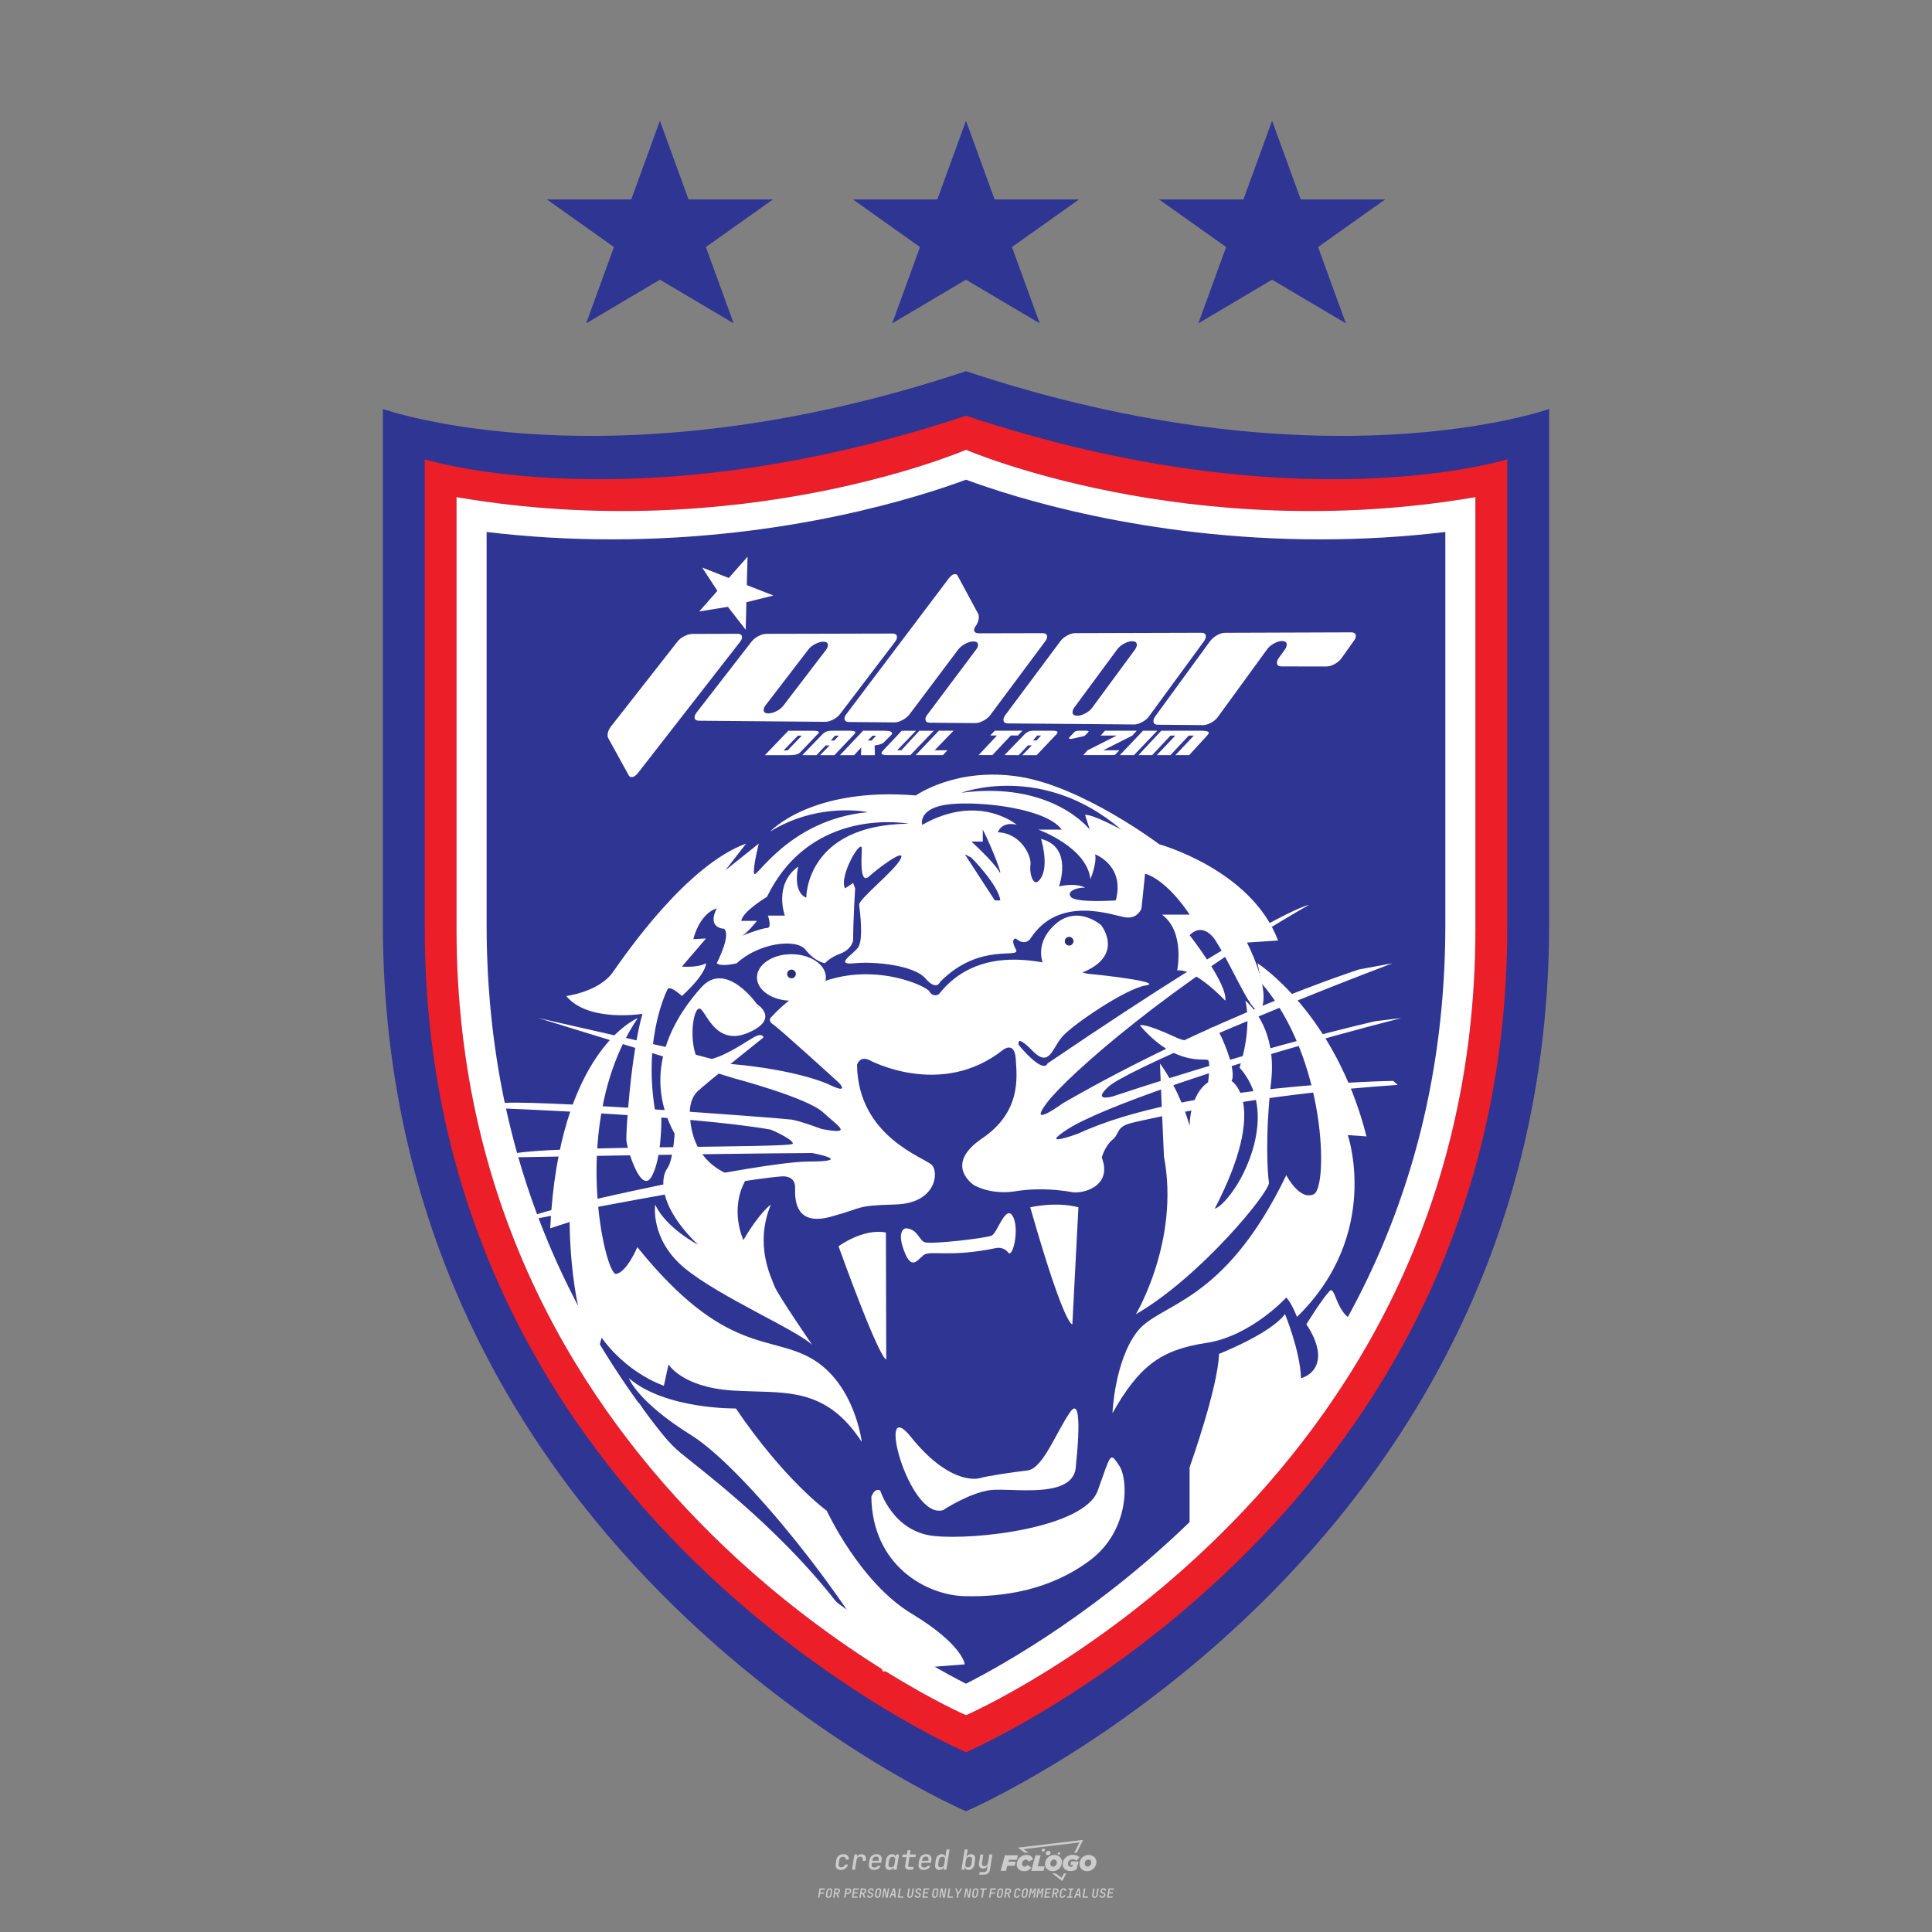 <?xml version="1.0" encoding="utf-8"?>
<!-- Created by @FCLOGO 2024-9-16 GMT+8 16:45:56 . https://fclogo.top/ -->
<!-- FOR PERSONAL USE ONLY NOT FOR COMMERCIAL USE -->
<svg version="1.1" xmlns="http://www.w3.org/2000/svg" xmlns:xlink="http://www.w3.org/1999/xlink" x="0px" y="0px"
	 viewBox="0 0 800 800" style="enable-background:new 0 0 800 800;" xml:space="preserve">
<rect x="0" y="0" width="800" height="800" fill="#808080" stroke="none"/>
<path style="fill:#CCCCCC;" d="M348.22,774.3c-0.79,0-1.38-0.22-1.77-0.65c-0.39-0.44-0.53-1.03-0.41-1.79l0.25-1.65
	c0.12-0.75,0.45-1.35,0.98-1.78c0.53-0.44,1.19-0.65,1.98-0.65c0.76,0,1.33,0.2,1.72,0.6c0.39,0.4,0.55,0.94,0.47,1.62h-1.24
	c0.03-0.36-0.06-0.64-0.26-0.84c-0.2-0.2-0.5-0.3-0.89-0.3c-0.42,0-0.76,0.12-1.03,0.35c-0.27,0.23-0.43,0.56-0.5,0.99l-0.26,1.66
	c-0.07,0.44-0.01,0.77,0.19,1c0.19,0.23,0.5,0.35,0.92,0.35c0.39,0,0.72-0.1,0.98-0.3c0.26-0.2,0.44-0.48,0.52-0.85h1.24
	c-0.14,0.69-0.47,1.23-0.99,1.63C349.61,774.1,348.97,774.3,348.22,774.3z M352.8,774.19l1-6.29h1.19l-0.19,1.19
	c0.34-0.87,0.97-1.3,1.91-1.3c0.67,0,1.17,0.21,1.49,0.62c0.32,0.42,0.43,0.99,0.31,1.71l-0.07,0.42h-1.27l0.06-0.32
	c0.07-0.45,0.01-0.8-0.17-1.04c-0.18-0.24-0.48-0.36-0.88-0.36c-0.4,0-0.74,0.12-1.01,0.37c-0.27,0.24-0.43,0.59-0.5,1.03
	l-0.63,3.97H352.8z M361.91,774.3c-0.77,0-1.35-0.22-1.73-0.67c-0.38-0.45-0.51-1.04-0.4-1.77l0.25-1.65
	c0.08-0.49,0.26-0.92,0.52-1.28c0.26-0.37,0.6-0.65,1.01-0.85c0.41-0.2,0.87-0.3,1.38-0.3c0.77,0,1.35,0.22,1.73,0.67
	c0.39,0.45,0.52,1.04,0.39,1.77l-0.17,1.12h-3.85l-0.09,0.53c-0.15,0.95,0.22,1.43,1.11,1.43c0.72,0,1.17-0.25,1.37-0.74h1.22
	c-0.17,0.53-0.5,0.96-1.01,1.28C363.16,774.14,362.58,774.3,361.91,774.3z M361.23,770.22l-0.05,0.29l2.65-0.01l0.05-0.29
	c0.07-0.47,0.01-0.82-0.17-1.07c-0.18-0.25-0.49-0.37-0.92-0.37c-0.44,0-0.8,0.13-1.06,0.38
	C361.48,769.39,361.31,769.75,361.23,770.22z M368.33,774.3c-0.63,0-1.1-0.21-1.41-0.64c-0.31-0.42-0.4-1-0.27-1.73l0.27-1.77
	c0.11-0.73,0.39-1.31,0.84-1.74c0.44-0.43,0.98-0.64,1.61-0.64c0.47,0,0.83,0.12,1.09,0.35c0.26,0.24,0.39,0.56,0.38,0.96h0.02
	l0.17-1.2h1.24l-1,6.29h-1.22l0.19-1.2h-0.02c-0.12,0.41-0.35,0.73-0.69,0.97C369.2,774.18,368.8,774.3,368.33,774.3z
	 M368.93,773.23c0.39,0,0.72-0.12,0.98-0.36c0.26-0.24,0.43-0.57,0.5-1.01l0.25-1.65c0.07-0.43,0.01-0.76-0.18-1
	c-0.19-0.24-0.47-0.36-0.86-0.36c-0.4,0-0.72,0.12-0.98,0.35c-0.26,0.24-0.42,0.57-0.49,1.01l-0.25,1.65
	c-0.07,0.44-0.01,0.78,0.17,1.01C368.24,773.11,368.53,773.23,368.93,773.23z M376.35,774.19c-0.57,0-0.99-0.16-1.26-0.47
	c-0.27-0.31-0.36-0.75-0.27-1.32l0.54-3.39h-1.74l0.17-1.12h1.74l0.27-1.72h1.24l-0.27,1.72h2.47l-0.18,1.12h-2.46l-0.54,3.39
	c-0.08,0.44,0.1,0.66,0.53,0.66h1.72l-0.17,1.12H376.35z M382.5,774.3c-0.77,0-1.35-0.22-1.73-0.67c-0.38-0.45-0.52-1.04-0.4-1.77
	l0.25-1.65c0.08-0.49,0.26-0.92,0.52-1.28c0.26-0.37,0.6-0.65,1.01-0.85c0.41-0.2,0.87-0.3,1.38-0.3c0.77,0,1.35,0.22,1.73,0.67
	c0.39,0.45,0.52,1.04,0.39,1.77l-0.17,1.12h-3.85l-0.09,0.53c-0.15,0.95,0.22,1.43,1.11,1.43c0.72,0,1.17-0.25,1.37-0.74h1.22
	c-0.17,0.53-0.5,0.96-1.01,1.28C383.76,774.14,383.18,774.3,382.5,774.3z M381.83,770.22l-0.05,0.29l2.65-0.01l0.05-0.29
	c0.07-0.47,0.01-0.82-0.17-1.07c-0.18-0.25-0.49-0.37-0.92-0.37c-0.44,0-0.8,0.13-1.06,0.38
	C382.08,769.39,381.91,769.75,381.83,770.22z M388.92,774.3c-0.63,0-1.1-0.21-1.4-0.64c-0.3-0.42-0.39-1-0.28-1.73l0.27-1.77
	c0.11-0.73,0.39-1.31,0.84-1.74c0.44-0.43,0.98-0.64,1.61-0.64c0.47,0,0.83,0.12,1.09,0.35c0.26,0.24,0.39,0.56,0.38,0.96h0.02
	l0.21-1.47l0.3-1.8h1.24l-1.33,8.35h-1.22l0.19-1.2h-0.02c-0.12,0.41-0.35,0.73-0.69,0.97C389.8,774.18,389.4,774.3,388.92,774.3z
	 M389.53,773.23c0.39,0,0.72-0.12,0.98-0.36c0.26-0.24,0.43-0.57,0.5-1.01l0.25-1.65c0.08-0.43,0.02-0.76-0.17-1
	c-0.19-0.24-0.48-0.36-0.87-0.36c-0.4,0-0.72,0.12-0.98,0.35c-0.26,0.24-0.42,0.57-0.49,1.01l-0.25,1.65
	c-0.08,0.44-0.02,0.78,0.16,1.01C388.83,773.11,389.13,773.23,389.53,773.23z M401.02,774.3c-0.47,0-0.84-0.12-1.1-0.35
	c-0.26-0.23-0.39-0.56-0.38-0.97h-0.01l-0.19,1.2h-1.22l1.33-8.35h1.24l-0.29,1.8l-0.27,1.47h0.05c0.12-0.41,0.35-0.73,0.69-0.97
	c0.34-0.23,0.74-0.35,1.21-0.35c0.63,0,1.1,0.21,1.4,0.64c0.3,0.43,0.39,1.01,0.28,1.74l-0.27,1.77c-0.11,0.73-0.39,1.31-0.84,1.73
	C402.18,774.09,401.64,774.3,401.02,774.3z M400.77,773.23c0.4,0,0.72-0.12,0.98-0.35c0.26-0.23,0.42-0.57,0.5-1.01l0.25-1.65
	c0.07-0.43,0.01-0.77-0.17-1.01c-0.18-0.24-0.47-0.35-0.87-0.35c-0.39,0-0.72,0.12-0.98,0.36c-0.26,0.24-0.43,0.57-0.5,1l-0.25,1.65
	c-0.07,0.44-0.01,0.77,0.17,1.01C400.08,773.11,400.37,773.23,400.77,773.23z M405.47,776.25l0.17-1.06h1.93
	c0.64,0,1.01-0.3,1.1-0.9l0.1-0.67l0.21-1.19h-0.03c-0.12,0.42-0.35,0.74-0.68,0.97c-0.33,0.23-0.73,0.34-1.2,0.34
	c-0.63,0-1.09-0.2-1.4-0.6c-0.31-0.4-0.41-0.94-0.3-1.63l0.58-3.6h1.24l-0.56,3.48c-0.06,0.41,0,0.73,0.18,0.96
	c0.18,0.23,0.47,0.34,0.85,0.34c0.39,0,0.72-0.12,0.98-0.37c0.27-0.24,0.43-0.58,0.49-1.02l0.54-3.4h1.24l-1.01,6.41
	c-0.1,0.6-0.37,1.08-0.81,1.42c-0.44,0.35-1,0.52-1.67,0.52H405.47z M417.79,770.09h3.22l0.54-1.85h-5.47l-1.71,6.44h2.15l0.59-2.1
	h3.03l0.44-1.71h-3.03L417.79,770.09z M424.23,772.92c-0.59,0-1.02-0.39-1.02-1.12c0-0.88,0.63-1.76,1.61-1.76
	c0.49,0,0.88,0.24,1.02,0.78l1.95-0.83c-0.29-1.17-1.27-1.9-2.64-1.9c-2.78,0-4.15,2.15-4.15,3.9c0,1.76,1.27,2.83,3.07,2.83
	c1.37,0,2.34-0.59,2.98-1.42l-1.51-1.17C425.16,772.67,424.72,772.92,424.23,772.92z M430.91,768.23h-2.15l-1.76,6.44h5.12
	l0.49-1.85h-2.93L430.91,768.23z M439.75,771.01c0-1.66-1.32-2.93-3.22-2.93c-2.2,0-3.81,1.81-3.81,3.81c0,1.66,1.32,2.93,3.22,2.93
	C438.14,774.82,439.75,773.01,439.75,771.01z M434.92,771.7c0-0.83,0.59-1.71,1.51-1.71c0.78,0,1.17,0.54,1.17,1.22
	c0,0.83-0.59,1.71-1.51,1.71C435.31,772.92,434.92,772.38,434.92,771.7z M443.21,772.23h1.07l-0.2,0.68
	c-0.15,0.05-0.34,0.1-0.59,0.1c-0.68,0-1.27-0.39-1.27-1.22c0-1.02,0.73-1.9,1.95-1.9c0.59,0,1.12,0.24,1.51,0.59l1.37-1.37
	c-0.44-0.54-1.51-1.07-2.73-1.07c-2.59,0-4.29,1.76-4.29,3.86c0,2.05,1.61,2.88,3.22,2.88c0.93,0,1.85-0.29,2.49-0.68l0.93-3.32
	h-3.12L443.21,772.23z M450.78,768.08c-2.2,0-3.81,1.81-3.81,3.81c0,1.66,1.32,2.93,3.22,2.93c2.2,0,3.81-1.81,3.81-3.81
	C454,769.35,452.68,768.08,450.78,768.08z M450.34,772.92c-0.78,0-1.17-0.54-1.17-1.22c0-0.83,0.59-1.71,1.51-1.71
	c0.78,0,1.17,0.54,1.17,1.22C451.85,772.04,451.27,772.92,450.34,772.92z M437.94,767.5c-0.05,0.29,0.1,0.49,0.44,0.49
	s0.54-0.2,0.63-0.49c0.05-0.24-0.1-0.49-0.44-0.49C438.24,767.01,437.99,767.25,437.94,767.5z M432.13,765.5
	c-0.44,0-0.73,0.24-0.78,0.59c-0.05,0.34,0.1,0.59,0.54,0.59s0.73-0.24,0.78-0.59C432.77,765.74,432.57,765.5,432.13,765.5z
	 M433.01,767.3c-0.1,0.54,0.15,0.88,0.83,0.88c0.63,0,1.07-0.39,1.17-0.88s-0.15-0.88-0.83-0.88
	C433.5,766.43,433.11,766.82,433.01,767.3z M439.6,777.55l-2.44-1.81h-1.51l4.25,3.17l1.61-3.17h-0.98L439.6,777.55z M425.84,767.16
	l-2-1.46l23.13-2.78l-2.15,4.25h1.02l2.68-5.32l-26.99,3.22l2.78,2.1H425.84z M338.72,785.79l0.61-3.83h2.32l-0.08,0.52h-1.76
	l-0.18,1.14h1.63l-0.08,0.52h-1.62l-0.26,1.64H338.72z M342.97,785.84c-0.36,0-0.62-0.1-0.8-0.3c-0.17-0.2-0.23-0.47-0.18-0.82
	l0.27-1.7c0.06-0.34,0.2-0.61,0.44-0.82c0.24-0.2,0.54-0.3,0.89-0.3c0.36,0,0.62,0.1,0.8,0.3c0.17,0.2,0.24,0.47,0.18,0.81
	l-0.27,1.71c-0.06,0.34-0.2,0.62-0.44,0.82C343.63,785.74,343.33,785.84,342.97,785.84z M343.05,785.33c0.19,0,0.35-0.05,0.47-0.16
	c0.12-0.11,0.19-0.26,0.23-0.46l0.27-1.7c0.03-0.2,0.01-0.35-0.08-0.46c-0.08-0.11-0.22-0.16-0.41-0.16s-0.35,0.05-0.46,0.16
	c-0.12,0.1-0.19,0.26-0.22,0.46l-0.27,1.7c-0.03,0.2-0.01,0.35,0.08,0.46C342.72,785.28,342.86,785.33,343.05,785.33z M345,785.79
	l0.61-3.83h1.2c0.24,0,0.44,0.05,0.6,0.14c0.16,0.09,0.28,0.22,0.36,0.39c0.07,0.17,0.09,0.37,0.05,0.59
	c-0.04,0.26-0.14,0.48-0.3,0.67c-0.16,0.19-0.37,0.32-0.6,0.39l0.54,1.64h-0.62l-0.48-1.57h-0.54l-0.25,1.57H345z M345.89,783.71
	h0.64c0.19,0,0.35-0.06,0.48-0.17c0.13-0.11,0.21-0.26,0.24-0.45c0.03-0.19,0-0.35-0.09-0.46c-0.09-0.11-0.24-0.17-0.43-0.17h-0.64
	L345.89,783.71z M349.54,785.79l0.61-3.83h1.25c0.37,0,0.65,0.1,0.84,0.31c0.19,0.21,0.26,0.49,0.2,0.84
	c-0.04,0.23-0.12,0.44-0.25,0.61s-0.29,0.31-0.49,0.4c-0.2,0.09-0.42,0.14-0.66,0.14h-0.69l-0.24,1.52H349.54z M350.43,783.75h0.69
	c0.19,0,0.36-0.06,0.49-0.18c0.14-0.12,0.22-0.27,0.25-0.47c0.03-0.2,0-0.35-0.1-0.47c-0.1-0.12-0.25-0.18-0.44-0.18h-0.69
	L350.43,783.75z M352.75,785.79l0.61-3.83h2.25l-0.08,0.5h-1.7l-0.17,1.09h1.51l-0.08,0.5h-1.51l-0.19,1.24h1.69l-0.08,0.5H352.75z
	 M355.84,785.79l0.61-3.83h1.2c0.24,0,0.44,0.05,0.6,0.14c0.16,0.09,0.28,0.22,0.36,0.39c0.07,0.17,0.09,0.37,0.05,0.59
	c-0.04,0.26-0.14,0.48-0.3,0.67c-0.16,0.19-0.37,0.32-0.6,0.39l0.54,1.64h-0.62l-0.48-1.57h-0.54l-0.25,1.57H355.84z M356.74,783.71
	h0.64c0.19,0,0.35-0.06,0.48-0.17c0.13-0.11,0.21-0.26,0.24-0.45c0.03-0.19,0-0.35-0.09-0.46c-0.09-0.11-0.24-0.17-0.43-0.17h-0.64
	L356.74,783.71z M360.13,785.84c-0.39,0-0.67-0.1-0.87-0.29c-0.19-0.19-0.26-0.45-0.22-0.78h0.57c-0.03,0.17,0.01,0.31,0.12,0.41
	c0.11,0.1,0.27,0.15,0.48,0.15c0.2,0,0.37-0.05,0.5-0.15c0.13-0.1,0.21-0.23,0.24-0.4c0.02-0.15,0-0.28-0.06-0.39
	c-0.06-0.11-0.16-0.18-0.29-0.22l-0.46-0.14c-0.27-0.08-0.46-0.22-0.59-0.41c-0.13-0.19-0.17-0.42-0.13-0.68
	c0.04-0.21,0.11-0.39,0.23-0.55c0.12-0.16,0.27-0.28,0.46-0.37c0.19-0.09,0.4-0.13,0.64-0.13c0.35,0,0.62,0.1,0.8,0.29
	c0.18,0.19,0.25,0.44,0.2,0.76h-0.57c0.03-0.17,0-0.3-0.09-0.4c-0.09-0.1-0.23-0.14-0.42-0.14c-0.19,0-0.34,0.04-0.46,0.13
	c-0.12,0.09-0.19,0.21-0.21,0.38c-0.02,0.15-0.01,0.28,0.05,0.39c0.06,0.11,0.16,0.18,0.29,0.22l0.47,0.15
	c0.26,0.08,0.46,0.22,0.58,0.41c0.12,0.19,0.17,0.42,0.12,0.69c-0.04,0.22-0.12,0.41-0.24,0.57c-0.13,0.16-0.29,0.29-0.49,0.38
	C360.6,785.79,360.38,785.84,360.13,785.84z M363.27,785.84c-0.36,0-0.62-0.1-0.8-0.3c-0.17-0.2-0.23-0.47-0.18-0.82l0.27-1.7
	c0.06-0.34,0.2-0.61,0.44-0.82c0.24-0.2,0.54-0.3,0.89-0.3c0.36,0,0.62,0.1,0.8,0.3c0.17,0.2,0.24,0.47,0.18,0.81l-0.27,1.71
	c-0.06,0.34-0.2,0.62-0.44,0.82C363.92,785.74,363.62,785.84,363.27,785.84z M363.34,785.33c0.19,0,0.35-0.05,0.47-0.16
	c0.12-0.11,0.19-0.26,0.23-0.46l0.27-1.7c0.03-0.2,0.01-0.35-0.08-0.46c-0.08-0.11-0.22-0.16-0.41-0.16c-0.19,0-0.35,0.05-0.46,0.16
	c-0.12,0.1-0.19,0.26-0.22,0.46l-0.27,1.7c-0.03,0.2-0.01,0.35,0.08,0.46C363.02,785.28,363.15,785.33,363.34,785.33z
	 M365.28,785.79l0.61-3.83h0.71l0.62,3.19c0.01-0.1,0.02-0.22,0.03-0.36c0.01-0.14,0.03-0.29,0.04-0.44
	c0.02-0.15,0.04-0.29,0.06-0.41l0.31-1.98h0.52l-0.61,3.83h-0.71l-0.61-3.19c-0.01,0.09-0.02,0.21-0.03,0.34s-0.03,0.28-0.04,0.42
	c-0.02,0.15-0.04,0.28-0.06,0.41l-0.31,2.01H365.28z M368.23,785.79l1.59-3.83h0.75l0.37,3.83h-0.56l-0.07-0.97h-1.09l-0.39,0.97
	H368.23z M369.39,784.34h0.87l-0.09-1.1c-0.02-0.2-0.03-0.37-0.04-0.51c-0.01-0.14-0.01-0.24-0.01-0.3c-0.02,0.06-0.05,0.16-0.1,0.3
	c-0.05,0.14-0.11,0.31-0.19,0.5L369.39,784.34z M371.72,785.79l0.61-3.83h0.57l-0.52,3.31h1.67l-0.08,0.52H371.72z M376.68,785.84
	c-0.37,0-0.63-0.1-0.8-0.3c-0.17-0.2-0.22-0.48-0.17-0.82l0.44-2.76h0.57l-0.44,2.76c-0.03,0.2-0.01,0.35,0.07,0.46
	c0.08,0.11,0.21,0.17,0.41,0.17c0.19,0,0.35-0.06,0.46-0.17c0.12-0.11,0.19-0.27,0.22-0.46l0.44-2.76h0.57l-0.44,2.76
	c-0.06,0.35-0.2,0.62-0.43,0.82C377.35,785.74,377.05,785.84,376.68,785.84z M379.84,785.84c-0.39,0-0.67-0.1-0.87-0.29
	c-0.19-0.19-0.26-0.45-0.22-0.78h0.57c-0.03,0.17,0.01,0.31,0.12,0.41c0.11,0.1,0.27,0.15,0.48,0.15c0.2,0,0.37-0.05,0.5-0.15
	c0.13-0.1,0.21-0.23,0.24-0.4c0.02-0.15,0-0.28-0.06-0.39c-0.06-0.11-0.16-0.18-0.29-0.22l-0.46-0.14
	c-0.27-0.08-0.46-0.22-0.59-0.41c-0.13-0.19-0.17-0.42-0.13-0.68c0.04-0.21,0.11-0.39,0.23-0.55s0.27-0.28,0.46-0.37
	c0.19-0.09,0.4-0.13,0.64-0.13c0.35,0,0.62,0.1,0.8,0.29c0.18,0.19,0.25,0.44,0.2,0.76h-0.57c0.03-0.17,0-0.3-0.09-0.4
	c-0.09-0.1-0.23-0.14-0.42-0.14c-0.19,0-0.34,0.04-0.46,0.13c-0.12,0.09-0.19,0.21-0.21,0.38c-0.02,0.15-0.01,0.28,0.05,0.39
	c0.06,0.11,0.16,0.18,0.29,0.22l0.47,0.15c0.26,0.08,0.46,0.22,0.58,0.41c0.12,0.19,0.17,0.42,0.12,0.69
	c-0.04,0.22-0.12,0.41-0.24,0.57c-0.13,0.16-0.29,0.29-0.49,0.38C380.31,785.79,380.09,785.84,379.84,785.84z M381.91,785.79
	l0.61-3.83h2.25l-0.08,0.5h-1.7l-0.17,1.09h1.51l-0.08,0.5h-1.51l-0.19,1.24h1.69l-0.08,0.5H381.91z M386.94,785.84
	c-0.36,0-0.62-0.1-0.8-0.3c-0.17-0.2-0.23-0.47-0.18-0.82l0.27-1.7c0.06-0.34,0.2-0.61,0.44-0.82c0.24-0.2,0.54-0.3,0.89-0.3
	c0.36,0,0.62,0.1,0.8,0.3c0.17,0.2,0.24,0.47,0.18,0.81l-0.27,1.71c-0.06,0.34-0.2,0.62-0.44,0.82
	C387.6,785.74,387.3,785.84,386.94,785.84z M387.02,785.33c0.19,0,0.35-0.05,0.47-0.16c0.12-0.11,0.19-0.26,0.23-0.46l0.27-1.7
	c0.03-0.2,0.01-0.35-0.08-0.46c-0.08-0.11-0.22-0.16-0.41-0.16c-0.19,0-0.35,0.05-0.46,0.16c-0.12,0.1-0.19,0.26-0.22,0.46
	l-0.27,1.7c-0.03,0.2-0.01,0.35,0.08,0.46C386.7,785.28,386.83,785.33,387.02,785.33z M388.95,785.79l0.61-3.83h0.71l0.62,3.19
	c0.01-0.1,0.02-0.22,0.03-0.36c0.01-0.14,0.03-0.29,0.04-0.44c0.02-0.15,0.04-0.29,0.06-0.41l0.31-1.98h0.52l-0.61,3.83h-0.71
	l-0.61-3.19c-0.01,0.09-0.02,0.21-0.03,0.34c-0.01,0.13-0.03,0.28-0.04,0.42c-0.02,0.15-0.04,0.28-0.06,0.41l-0.31,2.01H388.95z
	 M392.25,785.79l0.61-3.83h0.57l-0.52,3.31h1.67l-0.08,0.52H392.25z M396.12,785.79l0.22-1.41l-0.75-2.42h0.58l0.45,1.45
	c0.03,0.09,0.05,0.18,0.07,0.27c0.02,0.08,0.03,0.15,0.03,0.19c0.02-0.04,0.05-0.1,0.09-0.19c0.04-0.08,0.09-0.17,0.14-0.27
	l0.9-1.45h0.6l-1.53,2.42l-0.22,1.41H396.12z M399.22,785.79l0.61-3.83h0.71l0.62,3.19c0.01-0.1,0.02-0.22,0.03-0.36
	c0.01-0.14,0.03-0.29,0.04-0.44c0.02-0.15,0.04-0.29,0.06-0.41l0.31-1.98h0.52l-0.61,3.83h-0.71l-0.61-3.19
	c-0.01,0.09-0.02,0.21-0.03,0.34c-0.01,0.13-0.03,0.28-0.04,0.42c-0.02,0.15-0.04,0.28-0.06,0.41l-0.31,2.01H399.22z M403.51,785.84
	c-0.36,0-0.62-0.1-0.8-0.3c-0.18-0.2-0.23-0.47-0.18-0.82l0.27-1.7c0.06-0.34,0.2-0.61,0.44-0.82c0.24-0.2,0.54-0.3,0.89-0.3
	c0.36,0,0.62,0.1,0.8,0.3c0.17,0.2,0.24,0.47,0.18,0.81l-0.27,1.71c-0.06,0.34-0.2,0.62-0.44,0.82
	C404.16,785.74,403.86,785.84,403.51,785.84z M403.58,785.33c0.19,0,0.35-0.05,0.47-0.16c0.12-0.11,0.19-0.26,0.23-0.46l0.27-1.7
	c0.03-0.2,0.01-0.35-0.08-0.46c-0.08-0.11-0.22-0.16-0.41-0.16c-0.19,0-0.35,0.05-0.46,0.16c-0.12,0.1-0.19,0.26-0.22,0.46
	l-0.27,1.7c-0.03,0.2-0.01,0.35,0.08,0.46C403.26,785.28,403.4,785.33,403.58,785.33z M406.38,785.79l0.52-3.31h-1.02l0.08-0.52
	h2.62l-0.08,0.52h-1.03l-0.52,3.31H406.38z M409.52,785.79l0.61-3.83h2.32l-0.08,0.52h-1.76l-0.18,1.14h1.63l-0.08,0.52h-1.62
	l-0.26,1.64H409.52z M413.77,785.84c-0.36,0-0.62-0.1-0.8-0.3c-0.18-0.2-0.23-0.47-0.18-0.82l0.27-1.7c0.06-0.34,0.2-0.61,0.44-0.82
	c0.24-0.2,0.54-0.3,0.89-0.3c0.36,0,0.62,0.1,0.8,0.3c0.17,0.2,0.24,0.47,0.18,0.81l-0.27,1.71c-0.06,0.34-0.2,0.62-0.44,0.82
	C414.42,785.74,414.13,785.84,413.77,785.84z M413.85,785.33c0.19,0,0.35-0.05,0.47-0.16c0.12-0.11,0.19-0.26,0.23-0.46l0.27-1.7
	c0.03-0.2,0.01-0.35-0.08-0.46c-0.08-0.11-0.22-0.16-0.41-0.16c-0.19,0-0.35,0.05-0.46,0.16c-0.12,0.1-0.19,0.26-0.22,0.46
	l-0.27,1.7c-0.03,0.2-0.01,0.35,0.08,0.46C413.52,785.28,413.66,785.33,413.85,785.33z M415.8,785.79l0.61-3.83h1.2
	c0.24,0,0.44,0.05,0.6,0.14c0.16,0.09,0.28,0.22,0.36,0.39c0.07,0.17,0.09,0.37,0.05,0.59c-0.04,0.26-0.14,0.48-0.3,0.67
	c-0.16,0.19-0.37,0.32-0.6,0.39l0.54,1.64h-0.62l-0.48-1.57h-0.54l-0.25,1.57H415.8z M416.69,783.71h0.64
	c0.19,0,0.35-0.06,0.48-0.17c0.13-0.11,0.21-0.26,0.24-0.45c0.03-0.19,0-0.35-0.09-0.46c-0.09-0.11-0.24-0.17-0.43-0.17h-0.64
	L416.69,783.71z M420.91,785.84c-0.36,0-0.63-0.1-0.81-0.3c-0.18-0.2-0.24-0.47-0.19-0.82l0.27-1.7c0.06-0.35,0.21-0.62,0.45-0.82
	s0.55-0.3,0.91-0.3c0.36,0,0.63,0.1,0.81,0.3c0.18,0.2,0.24,0.47,0.19,0.82h-0.57c0.03-0.2,0-0.35-0.09-0.46
	c-0.09-0.11-0.23-0.16-0.42-0.16c-0.19,0-0.35,0.05-0.48,0.16c-0.12,0.1-0.2,0.26-0.23,0.45l-0.27,1.71c-0.03,0.2,0,0.35,0.09,0.46
	c0.09,0.11,0.23,0.16,0.42,0.16c0.19,0,0.35-0.05,0.47-0.16c0.12-0.11,0.2-0.26,0.23-0.46h0.57c-0.03,0.23-0.11,0.43-0.24,0.59
	c-0.12,0.17-0.28,0.3-0.47,0.39C421.36,785.79,421.14,785.84,420.91,785.84z M424.03,785.84c-0.36,0-0.62-0.1-0.8-0.3
	c-0.18-0.2-0.23-0.47-0.18-0.82l0.27-1.7c0.06-0.34,0.2-0.61,0.44-0.82c0.24-0.2,0.54-0.3,0.89-0.3c0.36,0,0.62,0.1,0.8,0.3
	c0.17,0.2,0.24,0.47,0.18,0.81l-0.27,1.71c-0.06,0.34-0.2,0.62-0.44,0.82C424.69,785.74,424.39,785.84,424.03,785.84z
	 M424.11,785.33c0.19,0,0.35-0.05,0.47-0.16c0.12-0.11,0.19-0.26,0.23-0.46l0.27-1.7c0.03-0.2,0.01-0.35-0.08-0.46
	c-0.08-0.11-0.22-0.16-0.41-0.16c-0.19,0-0.35,0.05-0.46,0.16c-0.12,0.1-0.19,0.26-0.22,0.46l-0.27,1.7
	c-0.03,0.2-0.01,0.35,0.08,0.46C423.79,785.28,423.92,785.33,424.11,785.33z M425.97,785.79l0.61-3.83h0.69l0.18,1.23
	c0.02,0.12,0.04,0.23,0.05,0.33c0.01,0.1,0.02,0.18,0.03,0.24c0.02-0.06,0.05-0.14,0.09-0.24c0.04-0.11,0.09-0.22,0.15-0.34
	l0.57-1.22h0.71l-0.61,3.83h-0.54l0.2-1.29c0.02-0.17,0.06-0.35,0.1-0.55c0.04-0.2,0.09-0.4,0.14-0.61c0.05-0.2,0.1-0.4,0.14-0.59
	c0.05-0.19,0.09-0.35,0.13-0.49l-0.86,1.86h-0.55l-0.28-1.86c0,0.14-0.01,0.29-0.02,0.47c-0.01,0.18-0.02,0.37-0.04,0.57
	c-0.02,0.2-0.04,0.41-0.06,0.61c-0.02,0.2-0.05,0.4-0.08,0.57l-0.2,1.29H425.97z M429.11,785.79l0.61-3.83h0.69l0.18,1.23
	c0.02,0.12,0.04,0.23,0.05,0.33c0.01,0.1,0.02,0.18,0.03,0.24c0.02-0.06,0.05-0.14,0.09-0.24c0.04-0.11,0.09-0.22,0.15-0.34
	l0.57-1.22h0.71l-0.61,3.83h-0.54l0.2-1.29c0.02-0.17,0.06-0.35,0.1-0.55c0.04-0.2,0.09-0.4,0.14-0.61c0.05-0.2,0.1-0.4,0.14-0.59
	c0.05-0.19,0.09-0.35,0.13-0.49l-0.86,1.86h-0.55l-0.28-1.86c0,0.14-0.01,0.29-0.02,0.47c-0.01,0.18-0.02,0.37-0.04,0.57
	c-0.02,0.2-0.04,0.41-0.06,0.61c-0.02,0.2-0.05,0.4-0.08,0.57l-0.2,1.29H429.11z M432.41,785.79l0.61-3.83h2.25l-0.08,0.5h-1.7
	l-0.17,1.09h1.51l-0.08,0.5h-1.51l-0.19,1.24h1.69l-0.08,0.5H432.41z M435.51,785.79l0.61-3.83h1.2c0.24,0,0.44,0.05,0.6,0.14
	c0.16,0.09,0.28,0.22,0.36,0.39c0.07,0.17,0.09,0.37,0.05,0.59c-0.04,0.26-0.14,0.48-0.3,0.67c-0.16,0.19-0.37,0.32-0.6,0.39
	l0.54,1.64h-0.62l-0.48-1.57h-0.54l-0.25,1.57H435.51z M436.4,783.71h0.64c0.19,0,0.35-0.06,0.48-0.17
	c0.13-0.11,0.21-0.26,0.24-0.45c0.03-0.19,0-0.35-0.09-0.46c-0.09-0.11-0.24-0.17-0.43-0.17h-0.64L436.4,783.71z M439.8,785.84
	c-0.36,0-0.63-0.1-0.81-0.3c-0.18-0.2-0.24-0.47-0.19-0.82l0.27-1.7c0.06-0.35,0.21-0.62,0.45-0.82s0.55-0.3,0.91-0.3
	c0.36,0,0.63,0.1,0.81,0.3c0.18,0.2,0.24,0.47,0.19,0.82h-0.57c0.03-0.2,0-0.35-0.09-0.46c-0.09-0.11-0.23-0.16-0.42-0.16
	c-0.19,0-0.35,0.05-0.47,0.16c-0.12,0.1-0.2,0.26-0.23,0.45l-0.27,1.71c-0.03,0.2,0,0.35,0.09,0.46c0.09,0.11,0.23,0.16,0.42,0.16
	s0.35-0.05,0.47-0.16c0.12-0.11,0.2-0.26,0.23-0.46h0.57c-0.03,0.23-0.11,0.43-0.24,0.59c-0.12,0.17-0.28,0.3-0.47,0.39
	C440.25,785.79,440.04,785.84,439.8,785.84z M441.88,785.79l0.08-0.5h0.78l0.45-2.82h-0.78l0.08-0.5h2.13l-0.08,0.5h-0.78
	l-0.45,2.82h0.78l-0.08,0.5H441.88z M444.74,785.79l1.59-3.83h0.75l0.37,3.83h-0.56l-0.07-0.97h-1.09l-0.39,0.97H444.74z
	 M445.9,784.34h0.87l-0.09-1.1c-0.02-0.2-0.03-0.37-0.04-0.51c-0.01-0.14-0.01-0.24-0.01-0.3c-0.02,0.06-0.05,0.16-0.1,0.3
	c-0.05,0.14-0.11,0.31-0.19,0.5L445.9,784.34z M448.24,785.79l0.61-3.83h0.57l-0.52,3.31h1.67l-0.08,0.52H448.24z M453.19,785.84
	c-0.37,0-0.63-0.1-0.8-0.3c-0.17-0.2-0.22-0.48-0.17-0.82l0.44-2.76h0.57l-0.44,2.76c-0.03,0.2-0.01,0.35,0.07,0.46
	c0.08,0.11,0.21,0.17,0.41,0.17c0.19,0,0.35-0.06,0.46-0.17c0.12-0.11,0.19-0.27,0.22-0.46l0.44-2.76h0.57l-0.44,2.76
	c-0.06,0.35-0.2,0.62-0.43,0.82C453.86,785.74,453.56,785.84,453.19,785.84z M456.36,785.84c-0.39,0-0.67-0.1-0.87-0.29
	c-0.19-0.19-0.26-0.45-0.22-0.78h0.57c-0.03,0.17,0.01,0.31,0.12,0.41c0.11,0.1,0.27,0.15,0.48,0.15c0.2,0,0.37-0.05,0.5-0.15
	s0.21-0.23,0.24-0.4c0.02-0.15,0-0.28-0.06-0.39c-0.06-0.11-0.16-0.18-0.29-0.22l-0.46-0.14c-0.27-0.08-0.46-0.22-0.59-0.41
	c-0.13-0.19-0.17-0.42-0.13-0.68c0.04-0.21,0.11-0.39,0.23-0.55c0.12-0.16,0.27-0.28,0.46-0.37c0.19-0.09,0.4-0.13,0.64-0.13
	c0.35,0,0.62,0.1,0.8,0.29c0.18,0.19,0.25,0.44,0.2,0.76h-0.57c0.03-0.17,0-0.3-0.09-0.4c-0.09-0.1-0.23-0.14-0.42-0.14
	c-0.19,0-0.34,0.04-0.46,0.13c-0.12,0.09-0.19,0.21-0.21,0.38c-0.02,0.15-0.01,0.28,0.05,0.39c0.06,0.11,0.16,0.18,0.29,0.22
	l0.47,0.15c0.26,0.08,0.46,0.22,0.58,0.41c0.12,0.19,0.17,0.42,0.12,0.69c-0.04,0.22-0.12,0.41-0.24,0.57
	c-0.13,0.16-0.29,0.29-0.49,0.38C456.82,785.79,456.6,785.84,456.36,785.84z M458.42,785.79l0.61-3.83h2.25l-0.08,0.5h-1.7
	l-0.17,1.09h1.51l-0.08,0.5h-1.51l-0.19,1.24h1.69l-0.08,0.5H458.42z"/>
<g>
	<g id="g10">
		<g id="g12">
			<path id="path14" style="fill:#2F3592;" d="M400,153.71c-147.57,49.13-241.47,15.64-241.47,15.64v212.97
				C158.53,646.67,400,750,400,750s241.47-103.33,241.47-367.68V169.35C641.47,169.35,547.56,202.84,400,153.71"/>
			<path id="path16" style="fill:#2F3592;" d="M446.78,82.59h-34.93L399.99,50l-11.86,32.59h-34.93l27.75,19.7l-11.5,31.6
				l30.53-18.08l30.55,18.08l-11.51-31.6L446.78,82.59"/>
			<path id="path18" style="fill:#2F3592;" d="M320.04,82.59h-34.93L273.25,50l-11.86,32.59h-34.93l27.76,19.7l-11.5,31.6
				l30.54-18.08l30.54,18.08l-11.51-31.6L320.04,82.59"/>
			<path id="path20" style="fill:#2F3592;" d="M573.54,82.59h-34.93L526.74,50l-11.86,32.59h-34.93l27.76,19.7l-11.5,31.6
				l30.54-18.08l30.54,18.08l-11.5-31.6L573.54,82.59"/>
			<path id="path22" style="fill:#FFFFFF;" d="M264.18,320.07c-0.91,1.16-1.81,1.73-2.68,1.71c-0.47-0.01-0.83-0.21-1.1-0.62
				l-8.45-15.36c-0.31-0.45-0.42-1.06-0.33-1.82c0.13-1.12,0.56-2.15,1.3-3.08l27.53-35.14c0.67-0.9,1.63-1.67,2.86-2.31
				c1.24-0.63,2.37-0.96,3.41-0.96l18.6-0.05c1.39-0.01,2.03,0.54,1.91,1.63c-0.06,0.5-0.31,1.05-0.74,1.64L264.18,320.07"/>
			<path id="path24" style="fill:#FFFFFF;" d="M342.08,269.04c0.43-0.6,0.67-1.15,0.73-1.66c0.12-1.1-0.51-1.66-1.9-1.65
				c-1.03,0-2.17,0.32-3.4,0.97c-1.24,0.65-2.19,1.43-2.86,2.35l-17.69,23.05c-0.43,0.59-0.68,1.14-0.74,1.64
				c-0.12,1.1,0.52,1.65,1.91,1.66c1.03,0.01,2.17-0.3,3.41-0.93c1.23-0.63,2.19-1.41,2.86-2.32L342.08,269.04z M369.42,262.34
				c1.45,0,2.11,0.55,1.98,1.66c-0.05,0.51-0.3,1.07-0.73,1.68l-22.78,29.94c-0.68,0.92-1.64,1.7-2.87,2.33
				c-1.24,0.64-2.34,0.95-3.33,0.94l-52.09-0.45c-1.45-0.01-2.11-0.56-1.98-1.65c0.06-0.5,0.3-1.04,0.73-1.63l22.79-29.4
				c0.68-0.91,1.63-1.69,2.86-2.33c1.24-0.64,2.35-0.97,3.33-0.97L369.42,262.34"/>
			<path id="path26" style="fill:#FFFFFF;" d="M431.59,262.18c1.44-0.01,2.11,0.56,1.99,1.69c-0.06,0.52-0.34,1.09-0.81,1.71
				l-22.7,30.5c-0.72,0.94-1.7,1.73-2.9,2.38c-1.21,0.65-2.34,0.97-3.37,0.96l-18.61-0.16c-1.45-0.01-2.11-0.58-1.98-1.7
				c0.06-0.51,0.33-1.07,0.81-1.68L404.17,269c0.48-0.61,0.75-1.17,0.81-1.69c0.12-1.13-0.54-1.69-1.98-1.69
				c-1.03,0-2.15,0.33-3.36,0.99c-1.21,0.66-2.17,1.45-2.9,2.39l-20.16,26.83c-0.73,0.92-1.69,1.71-2.91,2.35
				c-1.21,0.64-2.33,0.96-3.36,0.95l-18.62-0.16c-1.45-0.01-2.11-0.57-1.99-1.68c0.06-0.51,0.33-1.06,0.81-1.66l42.3-56.05
				c0.91-1.22,1.81-1.84,2.68-1.85c0.47,0,0.8,0.21,1.02,0.62l8.52,15.8c0.26,0.47,0.34,1.1,0.25,1.9
				c-0.13,1.17-0.56,2.25-1.29,3.24c-0.36,0.47-0.57,0.92-0.61,1.34c-0.13,1.07,0.59,1.61,2.14,1.61L431.59,262.18"/>
			<path id="path28" style="fill:#FFFFFF;" d="M469.98,268.96c0.43-0.62,0.67-1.19,0.73-1.72c0.13-1.15-0.51-1.72-1.9-1.72
				c-1.03,0-2.17,0.34-3.4,1.01c-1.24,0.67-2.19,1.48-2.86,2.44l-17.68,23.96c-0.44,0.62-0.68,1.18-0.74,1.7
				c-0.13,1.14,0.51,1.71,1.9,1.73c1.04,0.01,2.17-0.32,3.4-0.97c1.24-0.66,2.2-1.46,2.87-2.41L469.98,268.96z M497.32,262.01
				c1.45-0.01,2.11,0.57,1.98,1.73c-0.06,0.53-0.3,1.11-0.73,1.74l-22.77,31.11c-0.68,0.95-1.63,1.76-2.87,2.42
				c-1.24,0.66-2.35,0.99-3.33,0.98l-52.1-0.44c-1.44-0.01-2.11-0.58-1.98-1.71c0.06-0.52,0.3-1.08,0.73-1.69l22.77-30.57
				c0.68-0.95,1.63-1.75,2.87-2.42c1.24-0.67,2.34-1,3.33-1L497.32,262.01"/>
			<path id="path30" style="fill:#FFFFFF;" d="M559.42,261.84c1.44-0.01,2.1,0.58,1.98,1.76c-0.06,0.54-0.32,1.13-0.82,1.77
				l-5.01,7.07c-0.68,0.98-1.63,1.82-2.86,2.5c-1.24,0.69-2.38,1.03-3.41,1.03l-18.61-0.02c-1.39,0-2.03-0.59-1.91-1.76
				c0.06-0.53,0.3-1.12,0.73-1.75l2.55-3.5c0.43-0.63,0.67-1.22,0.73-1.75c0.13-1.17-0.53-1.75-1.98-1.75
				c-0.99,0-2.09,0.34-3.33,1.03c-1.24,0.68-2.19,1.51-2.86,2.48l-20.26,27.84c-0.68,0.97-1.64,1.8-2.87,2.47
				c-1.24,0.67-2.37,1.01-3.4,1l-18.57-0.16c-1.39-0.01-2.02-0.59-1.9-1.74c0.06-0.53,0.3-1.1,0.73-1.72l22.7-31.13
				c0.73-0.97,1.69-1.79,2.9-2.47c1.21-0.68,2.33-1.02,3.37-1.02L559.42,261.84"/>
			<path id="path32" style="fill:#FFFFFF;" d="M320.25,246.59l-11.01-4.32l0.3-11.74l-7.77,8.8l-11.01-4.32l6.3,9.65l-7.53,8.53
				l11.86-1.92l7.39,9.48l0.28-11.38L320.25,246.59"/>
			<path id="path34" style="fill:#FFFFFF;" d="M330.4,304.62l-5.92,6.1h1.62l5.89-6.1H330.4z M326.89,312.7h-10.16l9.7-10.11h10.16
				c0.8,0,1.41,0.05,1.83,0.14c0.37,0.08,0.57,0.19,0.61,0.34c0.11,0.13,0.09,0.29-0.04,0.49c-0.13,0.16-0.3,0.34-0.53,0.54
				l-7.03,7.36c-0.46,0.5-1.14,0.84-2.01,1.03C328.54,312.64,327.69,312.72,326.89,312.7"/>
			<path id="path36" style="fill:#FFFFFF;" d="M344.02,306.63h1.43l1.9-2.02h-1.58L344.02,306.63z M332.2,312.69l8.45-8.74
				c0.47-0.44,0.97-0.78,1.5-1.02c0.53-0.24,1.47-0.35,2.81-0.35h6.28c0.81,0,1.42,0.02,1.85,0.07c0.47,0.06,0.79,0.15,0.97,0.28
				c0.15,0.16,0.16,0.38,0.02,0.66c-0.15,0.25-0.45,0.59-0.89,1.01l-7.68,8.11h-5.96l3.96-4.04h-1.62l-3.81,4.04L332.2,312.69"/>
			<path id="path38" style="fill:#FFFFFF;" d="M361.33,304.63l-2.02,2.01h1.6l1.87-2.01H361.33z M347.8,312.7l9.58-10.12h8.89
				c1.15,0.01,1.96,0.12,2.44,0.32c0.54,0.21,0.76,0.57,0.66,1.09l-3.41,3.42c-0.21,0.22-0.5,0.4-0.88,0.57
				c-0.32,0.13-0.67,0.24-1.03,0.34c-0.37,0.09-0.72,0.17-1.05,0.24c-0.33,0.04-0.61,0.08-0.83,0.12l0.1,4.03h-5.74l0.08-3.19
				l-2.95,3.19L347.8,312.7"/>
			<path id="path40" style="fill:#FFFFFF;" d="M386.63,302.59l-9.67,10.1h-9.04c-1.63,0-2.56-0.16-2.8-0.48
				c-0.23-0.31-0.06-0.78,0.52-1.42l7.75-8.2h5.89l-7.78,8.08h1.72l7.45-8.08L386.63,302.59"/>
			<path id="path42" style="fill:#FFFFFF;" d="M379.14,312.69l9.63-10.13h6.08l-7.83,8.11h5.31l-1.92,2.02L379.14,312.69"/>
			<path id="path44" style="fill:#FFFFFF;" d="M410.92,312.67h-5.69l7.59-8.11h-2.77l1.85-1.99h11.47l-1.89,1.99h-2.91
				L410.92,312.67"/>
			<path id="path46" style="fill:#FFFFFF;" d="M427.75,306.6h1.43l1.91-2.02h-1.58L427.75,306.6z M415.93,312.67l8.45-8.74
				c0.48-0.44,0.98-0.78,1.51-1.02c0.52-0.23,1.46-0.35,2.81-0.35h6.28c0.81,0,1.43,0.02,1.84,0.08c0.48,0.05,0.8,0.15,0.97,0.28
				c0.15,0.16,0.16,0.38,0.03,0.66c-0.15,0.25-0.46,0.59-0.89,1.01l-7.68,8.11h-5.96l3.96-4.04h-1.62l-3.81,4.04L415.93,312.67"/>
			<path id="path48" style="fill:#FFFFFF;" d="M445.41,305.59c-1.23,0.32-2.06,0.44-2.49,0.36c-0.35-0.09-0.38-0.33-0.05-0.71
				l2.11-2.21c0.2-0.17,0.45-0.29,0.74-0.34c0.31-0.07,0.7-0.11,1.18-0.11h3.01c0.37,0,0.62,0.07,0.76,0.2
				c0.18,0.1,0.13,0.27-0.15,0.52l-1.1,1.11c-0.15,0.15-0.32,0.27-0.51,0.36c-0.2,0.06-0.53,0.13-1.02,0.24L445.41,305.59"/>
			<path id="path50" style="fill:#FFFFFF;" d="M470.7,302.57l-1.81,2.01l-12.04,6.09h6.66l-1.93,2h-13.02l1.8-2l12.05-6.09h-6.66
				l1.79-2L470.7,302.57"/>
			<path id="path52" style="fill:#FFFFFF;" d="M463.69,312.69l9.62-10.12h5.91l-9.68,10.12H463.69"/>
			<path id="path54" style="fill:#FFFFFF;" d="M478.99,312.69l7.67-8.09h-1.99l-7.6,8.09h-5.67l9.45-10.11h16.65
				c1.38,0.01,2.31,0.15,2.79,0.43c0.42,0.27,0.26,0.8-0.46,1.58l-7.42,8.09h-5.7l7.65-8.09h-2.13l-7.58,8.09H478.99"/>
			<path id="path56" style="fill:#EC1E27;" d="M610.94,384.75c0,234-210.94,325.47-210.94,325.47s-210.94-91.47-210.94-325.47
				V205.84C307.74,226.16,400,186.25,400,186.25s92.26,39.91,210.94,19.59V384.75z M400,172.14
				c-136.96,45.6-224.11,18.05-224.11,18.05v194.12C175.89,629.66,400,725.56,400,725.56s224.11-95.91,224.11-341.25V190.19
				C624.11,190.19,536.95,217.74,400,172.14"/>
			<path id="path58" style="fill:#FFFFFF;" d="M598.48,382.96V220.28c-17.1,2.05-34.46,3.06-51.84,3.06
				c-72.64,0-127.44-17.59-146.64-24.71c-19.2,7.12-73.99,24.71-146.66,24.71c-17.38,0-34.75-1.01-51.84-3.06v162.68
				c0,94.22,34.35,176.17,102.05,243.53c39.84,39.64,80.24,62.44,96.45,70.7c16.22-8.26,56.61-31.06,96.43-70.7
				C564.15,559.13,598.48,477.18,598.48,382.96z M610.93,205.86v178.9c0,234-210.93,325.46-210.93,325.46
				s-210.96-91.47-210.96-325.46v-178.9C307.72,226.15,400,186.25,400,186.25S492.26,226.15,610.93,205.86"/>
			<path id="path60" style="fill:#FFFFFF;" d="M449.3,337.41l1.94,6.09c0,0-15.5-20.21-53.15-15.23c0,0,33.5-12.74,66.16,15.23
				C464.25,343.5,452.62,337.13,449.3,337.41z M462.03,372.84c0,0-16.33,1.11-18.55-1.38c-2.21-2.49,3.05-4.15,5.82-3.87
				c0,0-3.05-2.22-10.8-0.55c0,0,6.01-16.33-7.42-19.65c0,0,3.27,10.43,0.09,15.92c-3.19,5.49-5.03-1.71-4.48-5.21
				c0.55-3.51-3.88-13.1-13.47-13.47c0,0,1.29-4.61,7.75-3.14c0,0-15.69-13.29-39.12,0.09c0,0-2.03-7.2,11.53-8.58
				c13.57-1.38,40.14,1.94,46.24,10.52h-9.69c0,0,20.16,7.24,21.59,20.53c0,0,2.77-6.69,1.94-10.29
				C453.45,353.74,465.91,358.35,462.03,372.84L462.03,372.84z M402.24,348.48h4.71v-4.98c3.6,6.92,9.13,21.32,6.64,17.16
				C411.1,356.51,402.24,348.48,402.24,348.48L402.24,348.48z M411.93,372.84l-12.42-19.1l2.73,1.39c0,0,11.21,11.35,11.97,17.71
				H411.93z M333.86,371.73c-5.91-2.58-3.33-12.92-3.33-12.92c-10.33,7.39-5.54,20.33-5.54,20.33h-7.01c0,0,1.84,5.13-0.37,5.13
				c-2.21,0-10.7,3.32-10.7,3.32c2.21-0.74,6.52-6.27,6.52-6.27h-6.52c0.73-4.06,10.7-9.97,10.7-9.97
				c18.46-38.02,58.69-30.27,58.69-30.27C333.49,341.47,333.86,371.73,333.86,371.73L333.86,371.73z M529.21,389.45
				c-10.98-29.34-49.19-39.86-49.19-39.86s-31.56-23.81-57.86-27.96c-26.3-4.15-42.91,7.75-42.91,7.75
				c-43.46-3.6-60.35,14.95-60.35,14.95c20.21-12.46,40.42-8.03,40.42-8.03c-32.67,3.05-46.51,28.24-47.06,25.47
				c-0.55-2.77,1.94-12.46,1.94-12.46l-13.84,11.07l8.58-11.07c-24.36,8.86-49.28,44.85-55.09,53.15
				c-5.81,8.3-19.38,9.97-19.38,9.97c9.13,11.07,31.56,7.37,31.56,7.37c-4.7,16.23-6.92,48.82-6.65,52.42
				c0.28,3.6,6.09,22.7,10.45,14.95c4.35-7.75,4.02-24.38,4.02-24.38l-2.68-3.37c-4.95-30.81,5.39-50.04,5.39-50.04
				c1.38-1.11,5.81,3.05,5.81,3.05c10.52-9.69,9.97-13.57,9.97-13.57c-3.32,1.94-9.97,1.38-9.97,1.38l9.97-11.63l-5.26,0.28
				c3.05-11.35,9.69-12.73,9.69-12.73c-4.15,8.3,3.05,8.43,3.05,8.43c3.05,2.62-3.05,14.27-3.05,14.27c1.94,1.66,8.31,0,8.31,0
				c8.86-8.31,24.64-10.52,28.52-5.54c3.87,4.98,8.03,5.54,8.03,5.54s1.66-2.21,6.37-4c4.71-1.78,5.26-5.42,5.26-5.42
				c0-8.03,0.83-21.59,0.83-21.59l-0.83-2.22c-0.83,0.56-3.33,2.22-3.33,2.22c-2.78-4.98,7.21-21.87,6.93-16.06
				c-0.28,5.82-0.55,14.4,3.05,11.08c3.6-3.32,15.5-12.18,13.01-7.2c-2.49,4.99-17.44,16.61-17.16,19.01
				c0.28,2.4,1.94,14.76-0.55,17.81s-9.69,7.2-1.38,6.37c8.3-0.83,24.63,0.83,29.34,6.25c4.71,5.42,6.09,1.5,6.09,1.5
				c16.61-16.89,33.85-9.14,31.37-13.56c-2.47-4.42,0-4.43,0-4.43c3.97,3.32,6,0.09,6,0.09c11.9-18.45,34.24-9.59,39.4-8.86
				c5.16,0.74,6.64-3.69,6.64-3.69l1.48-14.4c9.6,2.95,18.46,16.98,18.46,16.98h-11.45c9.6,7.01,6.28,23.09,6.28,23.09
				c7.38-0.9,19.93,12.53,19.93,12.53c1.1-6.83-14.76-27.13-14.76-27.13c5.9-5.91,10.7,2.21,10.7,2.21
				c8.49,13.29,16.98,36.17,19.47,27.05c2.5-9.12-6.45-26.19-6.45-26.19L529.21,389.45"/>
			<path id="path62" style="fill:#FFFFFF;" d="M364.5,617.19c0,0,5.17,16.98,22.15,18.82c16.98,1.85,62.38-3.32,67.92-18.82
				c5.54-15.5,4.99-16.06,8.85-10.33c3.88,5.72,4.43,26.94-12.18,39.31c-16.61,12.37-35.74,15.14-51.73,14.77
				c-16-0.37-38.33-12.73-38.7-41.16C360.81,619.77,362.1,615.9,364.5,617.19"/>
			<path id="path64" style="fill:#FFFFFF;" d="M390.52,625.31c0,0,10.89-7.19,19.57-8.3c8.67-1.1,35.25,4.24,35.43-10.33
				c0,0,3.5-30.45-2.4-21.96c-5.9,8.49-11.26,23.44-17.72,24.17c-6.46,0.74-17.17,2.4-19.56,3.14c-2.4,0.73-13.66,1.66-28.61-16.98
				C362.28,576.41,376.31,629.56,390.52,625.31"/>
			<path id="path66" style="fill:#FFFFFF;" d="M426.6,499.91c0,0,10.55-2.49,19.95,0l-2.51,48.44
				C444.04,548.35,440.99,550.29,426.6,499.91"/>
			<path id="path68" style="fill:#FFFFFF;" d="M347.22,516.06c0,0,10.08-7.54,19.62-5.7l0.13,52.49
				C366.98,562.85,365.07,565.32,347.22,516.06"/>
			<path id="path70" style="fill:#FFFFFF;" d="M375.01,508.61c0,0-3.87,0.61-0.74,9.11c3.14,8.49,5.35,4.25,8.12,2.03
				c2.77-2.22,10.52,1.11,30.08-2.96c0,0,2.95-0.74,4.98,1.85c2.03,2.59,4.8-10.33,1.85-15.13c-2.95-4.8-6.27,7.01-8.67,8.12
				c-2.4,1.11-25.1,3.69-27.69,2.77C380.37,513.47,380.18,508.92,375.01,508.61"/>
			<path id="path72" style="fill:#FFFFFF;" d="M460.65,585.17c0,0,0.83-21.59,10.24-33.77c9.41-12.18,35.71-10.8,61.73-64.78
				c0,0,5.54,10.8,11.44,7.84c5.9-2.95,5.16-56.29-21.69-87.3l-1.66-8.3c0,0,32.11,20.48,45.13,71.7l-7.75-0.55
				c0,0,14.12,40.97-21.04,75.3c0,0-2.21-5.81-4.43-8.03c0,0-14.67,16.05-33.22,18.82C480.86,558.88,471.72,565.52,460.65,585.17"/>
			<path id="path74" style="fill:#FFFFFF;" d="M356.84,597.08c0,0-2.77-23.67-20.21-34.19c-17.44-10.52-36.17-1.24-72.72-46.46
				c0,0-4.43,10.52-8.86,11.07c-4.42,0.55-19.75-63.31,9.04-105.94c0,0-32.67,12.98-36.26,87.05l8.03-2.61c0,0,0,40.3,11.35,54.62
				l1.94-6.72c0,0,8.86,13.57,25.74,19.93l1.94-8.86c0,0,5.54,9.41,26.3,10.8C323.9,577.15,341.34,573.27,356.84,597.08"/>
			<path id="path76" style="fill:#FFFFFF;" d="M365.6,692.13c0,0,23.14-2.22,33.9-2.96c0,0-0.68-8.12-22.09-21.04
				c-21.41-12.92-35.07-42.57-35.07-42.57S325,613.09,304.7,583.21c0,0-29.11,0.5-44.3-12.53c0,0,3.33,9.6,25.85,23.62
				C308.76,608.34,354.16,666.29,365.6,692.13"/>
			<path id="path78" style="fill:#FFFFFF;" d="M492.58,646.36V607.6c0,0,11.81-33.06,12.18-46.98c0,0,21.41-8.39,27.32-16.5
				c0,0,6.27,15.13,6.64,26.57c0,0,6.28-1.47,7.01-8.12c0.74-6.64-4.8-14.2-4.8-14.2s6.64-10.7,9.59-13.75
				c2.95-3.05,2.58,14.67,15.32,12.45C565.85,547.07,549.42,588.77,492.58,646.36"/>
			<path id="path80" style="fill:#FFFFFF;" d="M470.34,544.2c0,0,18.27-30.45,11.63-65.33c0,0-1.39-30.73-1.66-38.48
				c0,0,7.66,9.69,12.28,25.74c0,0-0.1-12.73,7.66-17.99c0,0,1.1-8.03,0-9.14c-1.11-1.11-13.29,3.04-28.24-14.4
				c0,0,1.39-1.38,14.95,4.98c13.56,6.37,13.29-13.01,19.38,1.11c6.09,14.12,3.6,16.89,3.6,16.89s15.64,9.37-6.92,52.87
				c0,0,2.77-0.27,8.3-8.44c5.54-8.17,17.16-32.8,1.94-49.97c0,0,5.35-15.5,2.4-27.68c0,0,13.29,10.15,10.7,33.41
				c-2.58,23.25-1.48,38.21-0.92,41.9C525.98,493.36,497.01,528.79,470.34,544.2"/>
			<path id="path82" style="fill:#FFFFFF;" d="M289.02,515.41c0,0-13.29-6.92-17.72-16.61c0,0-2.21,14.39,12.18,26.3
				c14.39,11.9,46.23,25.47,52.87,31.83c0,0-14.67-21.32-15.78-24.63c-1.11-3.32-8.31-16.61-1.39-33.5c0,0-4.52,3.05-11.35,14.67
				c0,0-6.09-12.73,1.11-25.19c0,0-22.7-1.94-23.26-27.13c0,0-0.55-5.81,3.33-9.41c3.87-3.6,27.13-22.15,27.13-22.15
				s-0.28-2.21-4.15,0c-3.88,2.22-21.59,14.67-24.08,6.64c-2.49-8.03-0.55-19.38,1.94-18.55c2.49,0.83,6.37,15.78,19.93,9.97
				c13.56-5.81,3.6-11.91,3.6-11.91s-12.73-18.27-22.97-6.92c-10.25,11.35-25.47,34.33-11.08,60.63c0,0-0.56,11.07-3.05,14.39
				C273.79,487.17,271.85,498.8,289.02,515.41"/>
			<path id="path84" style="fill:#FFFFFF;" d="M359.88,438.91c0,0,29.71,16.24,55.55-4.24c0,0,4.7-3.69,5.17,3.78
				c0.46,7.48,2.4,21.87-13.93,32.94c-16.33,11.07-3.32,19.38-3.32,19.38s6.82,4.15,17.25,2.49c10.43-1.66,19.28-0.32,23.44,0.39
				c4.15,0.72,16.79-2.23,12.18-14.37c0,0,1.29-4.75,4.43-7.34c3.14-2.58,1.29-5.35,8.12-7.01c6.83-1.66,51.49-11.81,109.99-15.69
				l-1.85-1.66c0,0-86.1,1.19-130.37,21.78c0,0-17.28,6.46-4.36-1.85c12.92-8.31,62.75-26.58,138.05-45.95l-10.7,1.29
				c0,0-46.14,10.34-108.89,31.19c0,0-8.68,2.4-1.66-4.06c7.01-6.46,67.27-32.02,117.65-51.12l-13.93,2.58
				c0,0-60.54,19.57-122.55,55.37c0,0-15.14,11.07-6.64-0.19c8.49-11.26,52.23-49.83,108.52-81.94c0,0-14.76,2.21-108.33,65.7
				c0,0-1.1,4.98-11.81-7.57c0,0-1.66-5.17,5.54,2.21c7.2,7.39,8.12-0.92,12.55-5.9c4.43-4.98,26.2-19.75,34.32-21.04
				s-16.61-4.24-23.25-4.8c-6.64-0.55-41.89-17.35-62.2,8.3c0,0-2.27,1.8-4.07-1.11c-1.79-2.91-38.34-19.38-65.75,11.07
				c0,0-1.1,1.25,1.25,2.77c2.35,1.52,26.57,23.53,27.13,24.08c0.55,0.55,4.3,4.85-4.43,0.55c0,0-12.49-5.93-40.53-8.39l-23.97-6.37
				l-55.64-12.66l80.91,24.92c0,0,30.38,8.03,37.02,14.12c6.64,6.09,12.73,9.42-0.56,6.92c0,0-8.85-3.32-12.45-3.88
				c-3.6-0.55-112.68-8.86-121.25-6.64c-8.59,2.21,0,1.94,0,1.94s80,3.05,112.67,8.86c0,0,9.14,3.88,9.14,5.81
				c0,1.94-104.92,0.55-116.83,4.43v1.24c0,0,81.39-1.52,124.85-1.8c0,0,18.27,3.48-1.66,3.54
				c-19.93,0.06-104.92,18.33-114.88,22.76l-0.28,1.38c0,0,84.43-16.61,104.09-17.99c0,0,5.82-0.74,5.63,4.84
				c-0.19,5.59,0.55,15.74,14.76,11.86c14.21-3.88,9.97-4.62,26.76-5.08c16.79-0.46,18.08-13.19,15.13-16.33
				c-2.95-3.14-30.63-11.63-31.01-41.53C354.9,440.94,355.88,437.1,359.88,438.91"/>
			<path id="path86" style="fill:#FFFFFF;" d="M341.98,404.74c0,5.31-6.39,9.63-14.27,9.63c-7.88,0-14.27-4.31-14.27-9.63
				c0-5.32,6.39-9.63,14.27-9.63C335.59,395.11,341.98,399.42,341.98,404.74"/>
			<path id="path88" style="fill:#272E73;" d="M329.54,403.29c0,0.99-0.8,1.8-1.8,1.8c-0.99,0-1.8-0.8-1.8-1.8
				c0-0.99,0.8-1.8,1.8-1.8C328.74,401.5,329.54,402.3,329.54,403.29"/>
			<path id="path90" style="fill:#FFFFFF;" d="M432.69,400.8c0,0-5.52-8.86,3.88-17.72s19.37,0,19.37,0s12.18,15.07-14.12,21.65
				L432.69,400.8"/>
			<path id="path92" style="fill:#272E73;" d="M444.51,389.73c0,0.99-0.81,1.8-1.8,1.8c-1,0-1.8-0.8-1.8-1.8c0-0.99,0.8-1.8,1.8-1.8
				C443.7,387.93,444.51,388.73,444.51,389.73"/>
			<path id="path94" style="fill:#FFFFFF;" d="M263.28,587.75l-7.73-12.93l9.3,6.47c0,0,8.29,13.05,16.85,20.23
				c8.56,7.18,45.58,34.25,70.99,70.44l4.42,12.15l-93.92-93.09L263.28,587.75"/>
		</g>
	</g>
</g>
</svg>
